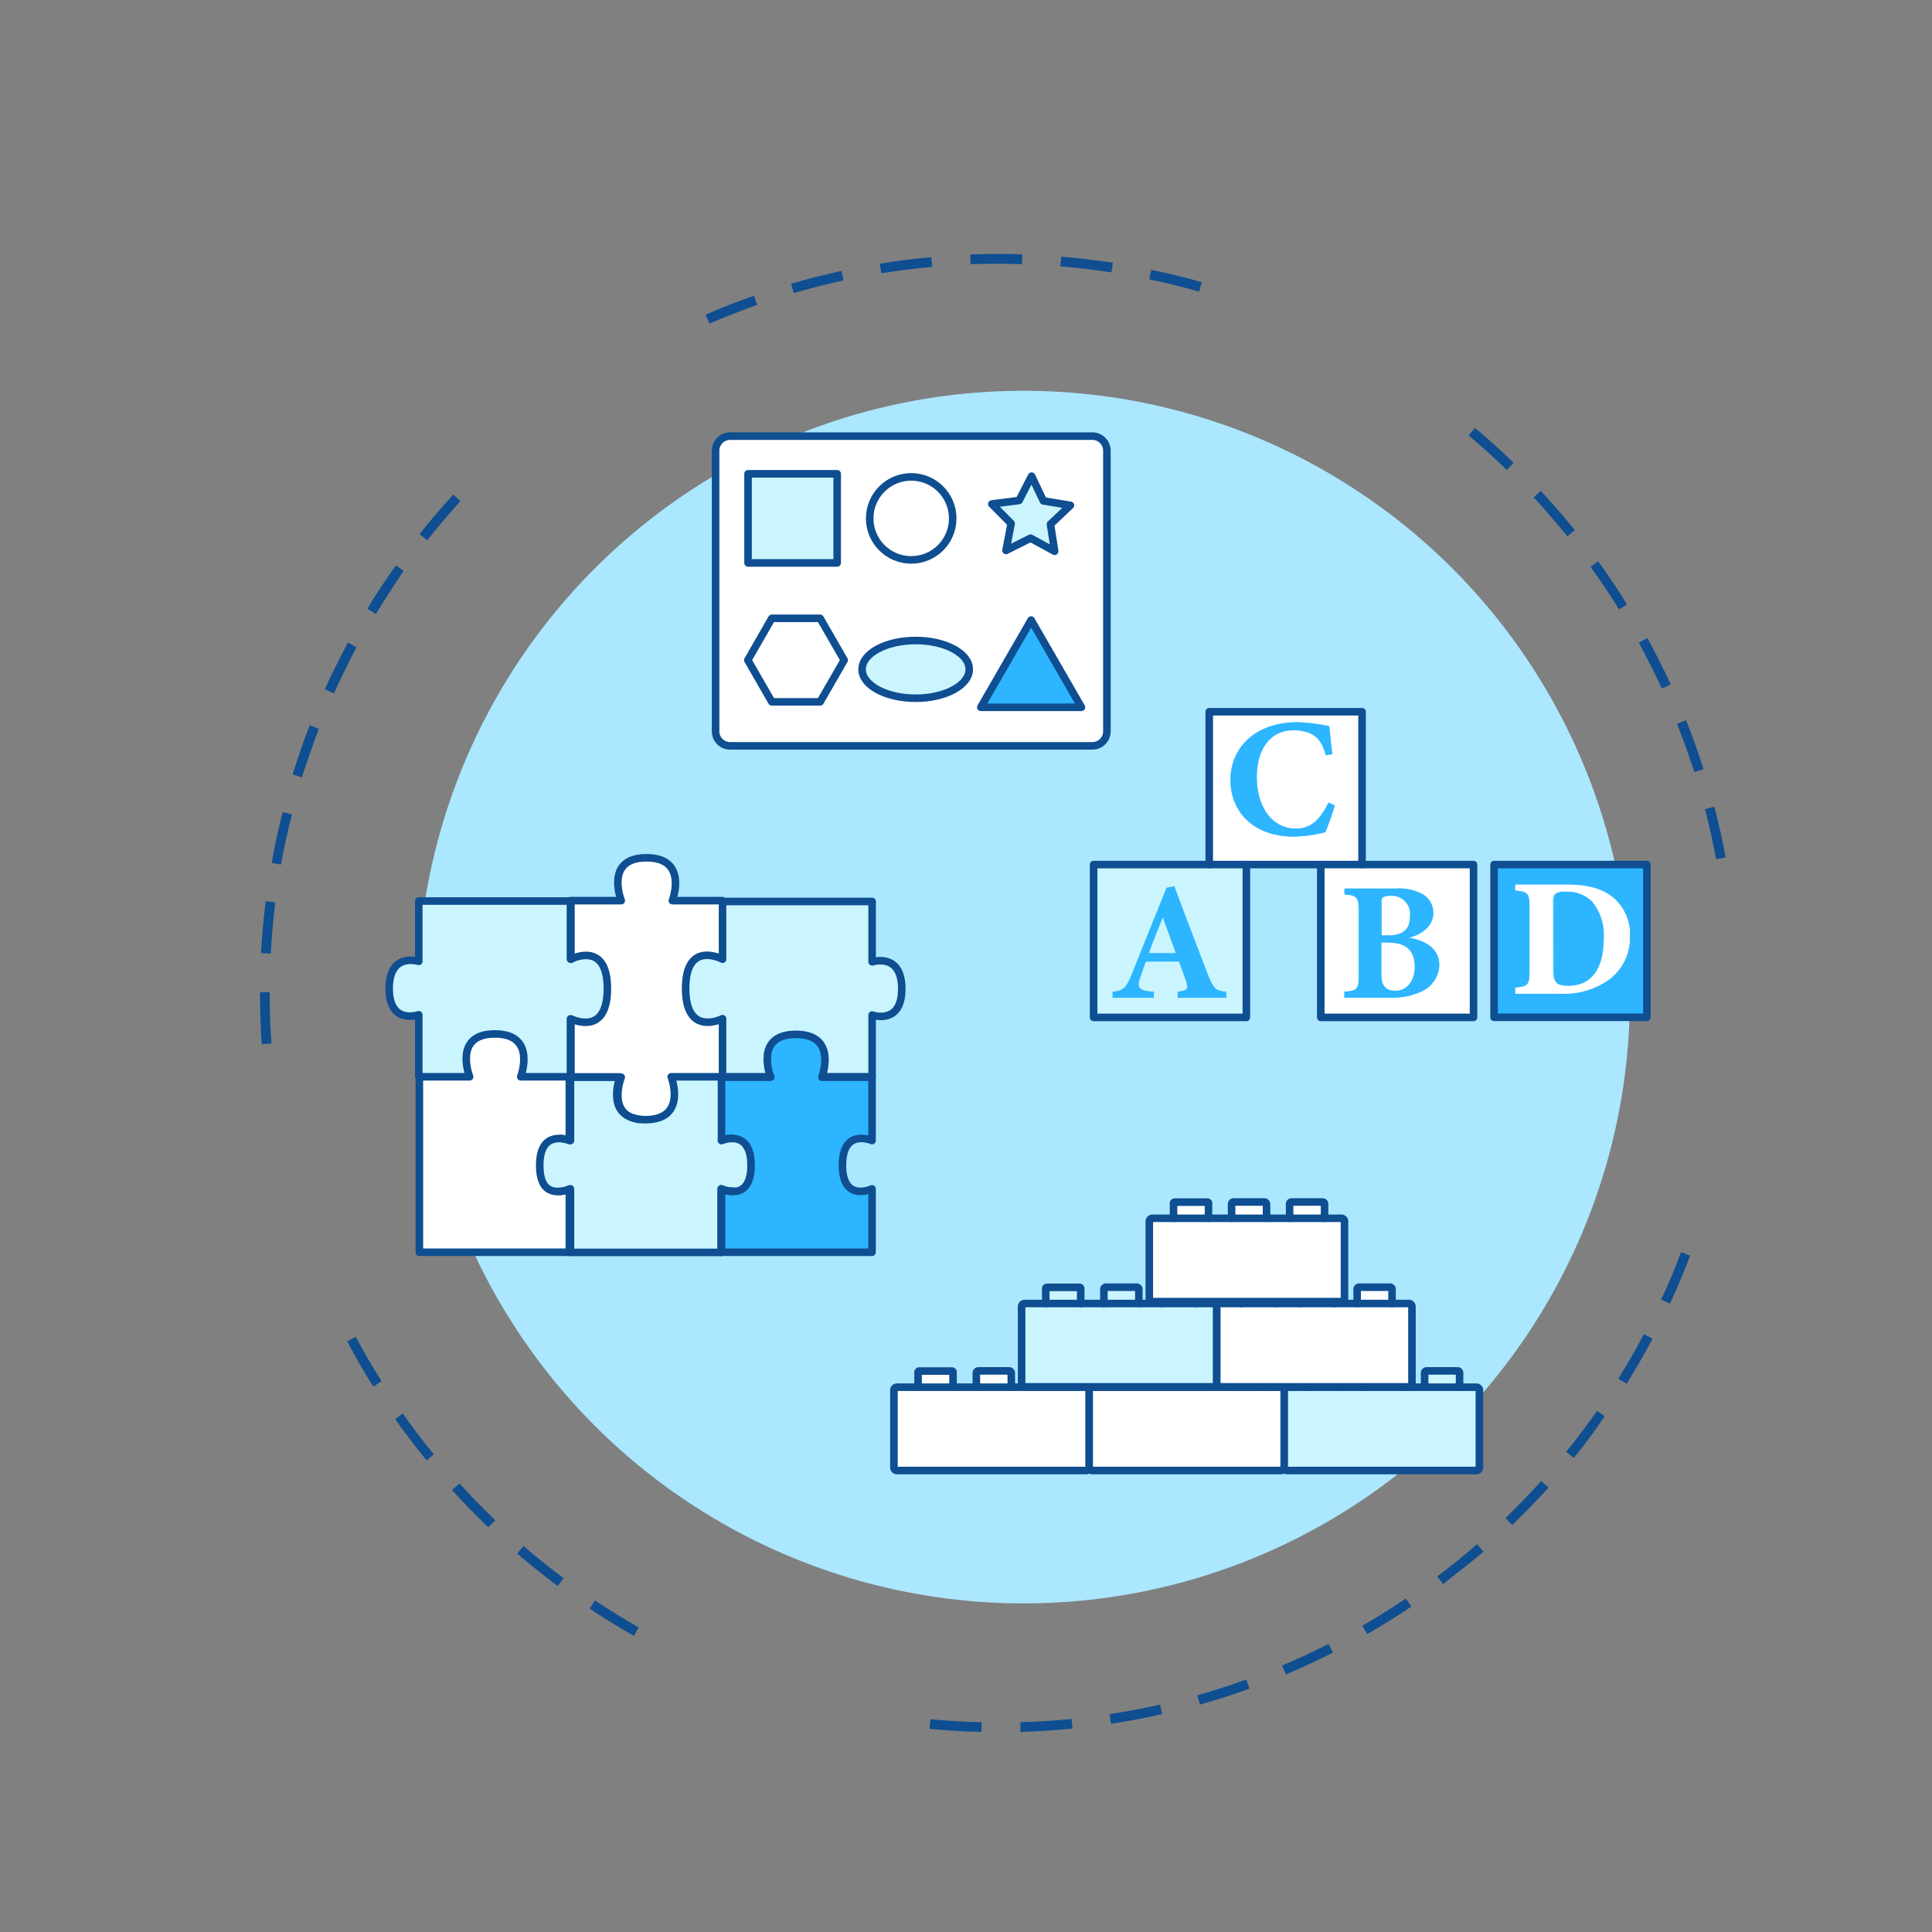 <svg id="Layer_1" data-name="Layer 1" xmlns="http://www.w3.org/2000/svg" viewBox="0 0 256 256"><rect x="0" y="0" width="256" height="256" fill="#808080" stroke="none"/><defs><style>.cls-1{fill:#0e4e91;}.cls-2{fill:#abe7ff;}.cls-3{fill:#2db5ff;}.cls-4{fill:#caf5fe;}.cls-5{fill:#fff;}.cls-6{fill:none;stroke:#0e4e91;stroke-linecap:round;stroke-linejoin:round;}</style></defs><path class="cls-1" d="M135.21,229.49l0-1.29c2.26-.06,4.54-.21,6.78-.43l.13,1.28C139.82,229.27,137.5,229.42,135.21,229.49Zm-5.17,0c-2.29-.05-4.6-.19-6.87-.4l.12-1.28c2.24.21,4.52.34,6.78.4Zm17.18-1.09-.2-1.27c2.24-.34,4.49-.76,6.69-1.26l.28,1.25C151.76,227.64,149.48,228.07,147.22,228.41ZM159,225.87l-.35-1.24c2.17-.61,4.35-1.31,6.48-2.08l.43,1.21C163.41,224.54,161.2,225.25,159,225.87Zm11.38-4-.5-1.18c2.07-.87,4.14-1.83,6.16-2.86l.58,1.15C174.58,220,172.47,221,170.38,221.88Zm10.78-5.35-.64-1.11c2-1.13,3.9-2.34,5.77-3.6l.72,1.07C185.11,214.16,183.14,215.39,181.16,216.53ZM84,216.76c-2-1.13-4-2.35-5.87-3.62l.71-1.07c1.88,1.25,3.83,2.46,5.79,3.57Zm107.21-6.87-.77-1c1.81-1.36,3.59-2.8,5.29-4.28l.84,1C194.85,207.06,193,208.51,191.21,209.89Zm-117.31.27c-1.83-1.37-3.64-2.82-5.38-4.31l.84-1c1.72,1.48,3.5,2.91,5.31,4.26Zm126.48-8.09-.89-.93c1.62-1.56,3.21-3.21,4.72-4.89l1,.86C203.64,198.81,202,200.48,200.38,202.07Zm-135.68.3c-1.65-1.57-3.27-3.23-4.81-4.93l1-.87c1.52,1.68,3.12,3.32,4.74,4.87Zm143.83-9.19-1-.81c1.42-1.76,2.8-3.58,4.09-5.43l1,.73C211.36,189.55,210,191.4,208.53,193.18Zm-152,.34c-1.44-1.77-2.85-3.61-4.17-5.48l1-.74c1.3,1.84,2.69,3.66,4.12,5.41Zm159-10.16-1.09-.68c1.19-1.92,2.34-3.9,3.39-5.9l1.14.6C217.9,179.41,216.74,181.42,215.53,183.36Zm-166.06.38c-1.22-1.93-2.38-3.93-3.46-6l1.13-.6c1.07,2,2.22,4,3.42,5.87Zm171.8-11-1.17-.54c1-2.05,1.85-4.16,2.65-6.28l1.2.46C223.14,168.53,222.23,170.67,221.27,172.75ZM34.68,138.36c-.14-2-.21-4.09-.23-6.13v-.76h1.29v.75c0,2,.09,4.05.23,6.05Zm1.2-12-1.29-.07c.12-2.29.33-4.6.61-6.87l1.27.16C36.2,121.84,36,124.12,35.88,126.38ZM227.4,113.85c-.42-2.22-.91-4.46-1.48-6.64l1.24-.32c.58,2.21,1.08,4.47,1.5,6.73Zm-190.17.71L36,114.33c.4-2.25.89-4.52,1.45-6.73l1.24.31C38.11,110.1,37.63,112.33,37.23,114.56Zm187.28-12.25c-.69-2.15-1.46-4.3-2.29-6.4l1.19-.48c.85,2.13,1.63,4.32,2.32,6.49ZM40,103l-1.23-.38c.68-2.18,1.44-4.37,2.27-6.52l1.2.47C41.46,98.68,40.7,100.85,40,103ZM220.21,91.23c-.94-2-2-4.09-3.05-6.07l1.12-.62c1.1,2,2.15,4.08,3.1,6.15Zm-176,.63-1.17-.53c.94-2.08,2-4.16,3.06-6.18l1.13.61C46.2,87.75,45.19,89.81,44.26,91.86Zm170.33-11.1c-1.19-1.92-2.46-3.82-3.78-5.65l1-.75c1.34,1.86,2.63,3.78,3.83,5.73Zm-164.77.57-1.09-.67c1.19-2,2.46-3.89,3.79-5.75l1,.74C52.26,77.49,51,79.41,49.82,81.33Zm157.9-10.27c-1.42-1.76-2.91-3.49-4.45-5.15l.94-.87c1.56,1.68,3.08,3.43,4.51,5.21Zm-151.08.51-1-.8c1.42-1.79,2.93-3.55,4.47-5.24l.95.86C59.52,68.06,58,69.8,56.64,71.57Zm143.07-9.3c-1.62-1.57-3.32-3.11-5.05-4.57l.83-1c1.76,1.48,3.47,3,5.11,4.62ZM94,42.87l-.51-1.17c2.1-.91,4.26-1.76,6.41-2.51l.43,1.21C98.2,41.15,96.07,42,94,42.87Zm64.89-4.23c-2.17-.62-4.39-1.17-6.61-1.63l.27-1.26c2.24.47,4.49,1,6.69,1.65Zm-53.71.2-.36-1.24c2.19-.64,4.44-1.21,6.68-1.7l.27,1.26C109.56,37.64,107.35,38.2,105.18,38.84Zm42.09-2.75c-2.23-.34-4.5-.61-6.76-.8l.11-1.28c2.28.19,4.59.47,6.84.81Zm-30.49.12-.2-1.27c2.25-.37,4.55-.66,6.83-.86l.12,1.28C121.28,35.56,119,35.85,116.78,36.21ZM135.42,35c-2.26-.07-4.55-.06-6.8,0l-.05-1.29c2.28-.08,4.6-.09,6.89,0Z"/><circle class="cls-2" cx="135.63" cy="132.12" r="80.34"/><polygon class="cls-3" points="136.63 82.16 143.3 93.72 129.96 93.72 136.63 82.16"/><polygon class="cls-4" points="141.84 66.96 139.19 69.46 139.75 73.05 136.55 71.31 133.3 72.94 133.98 69.37 131.42 66.78 135.03 66.32 136.69 63.09 138.25 66.37 141.84 66.96"/><path class="cls-4" d="M121.33,84.87c3.92,0,7.1,1.7,7.1,3.82s-3.18,3.83-7.1,3.83-7.1-1.72-7.1-3.83S117.41,84.87,121.33,84.87Z"/><circle class="cls-5" cx="120.74" cy="68.69" r="5.5"/><path class="cls-5" d="M111.86,87.47l-3.19-5.54h-6.4l-3.18,5.54L102.27,93h6.4Zm9.47-2.6c-3.92,0-7.1,1.7-7.1,3.82s3.18,3.83,7.1,3.83,7.1-1.72,7.1-3.83S125.25,84.87,121.33,84.87Zm25.34-25.15V96.9a1.92,1.92,0,0,1-1.92,1.93h-48a1.92,1.92,0,0,1-1.93-1.93V59.72a1.93,1.93,0,0,1,1.93-1.93h48A1.93,1.93,0,0,1,146.67,59.72Zm-3.37,34-6.67-11.56L130,93.72Zm-4.11-24.26,2.65-2.5-3.59-.59-1.56-3.28L135,66.32l-3.61.46L134,69.37l-.68,3.57,3.25-1.63,3.19,1.74Zm-13-.77a5.5,5.5,0,1,0-5.5,5.49A5.5,5.5,0,0,0,126.24,68.69Zm-15.31,5.9V62.78H99.12V74.59Z"/><polygon class="cls-5" points="108.67 81.93 111.86 87.47 108.67 93 102.27 93 99.09 87.47 102.27 81.93 108.67 81.93"/><rect class="cls-4" x="99.12" y="62.78" width="11.81" height="11.81"/><path class="cls-6" d="M144.75,98.83h-48a1.92,1.92,0,0,1-1.93-1.93V59.72a1.93,1.93,0,0,1,1.93-1.93h48a1.93,1.93,0,0,1,1.92,1.93V96.9A1.92,1.92,0,0,1,144.75,98.83Z"/><rect class="cls-6" x="99.12" y="62.78" width="11.81" height="11.81"/><circle class="cls-6" cx="120.74" cy="68.69" r="5.5"/><polygon class="cls-6" points="138.25 66.37 141.84 66.96 139.19 69.46 139.75 73.05 136.55 71.31 133.3 72.94 133.98 69.37 131.42 66.78 135.03 66.32 136.69 63.09 138.25 66.37"/><polygon class="cls-6" points="108.67 81.93 102.27 81.93 99.09 87.47 102.27 93 108.67 93 111.86 87.47 108.67 81.93"/><path class="cls-6" d="M128.43,88.69c0,2.11-3.18,3.83-7.1,3.83s-7.1-1.72-7.1-3.83,3.18-3.82,7.1-3.82S128.43,86.57,128.43,88.69Z"/><polygon class="cls-6" points="136.63 82.16 129.96 93.72 143.3 93.72 136.63 82.16"/><path class="cls-5" d="M75.44,157.6v8.33H55.57V142.68h6.66S60,137,65.57,137,69,142.68,69,142.68h6.44v8.39a4,4,0,0,0-1.14-.21h-.2c-1.13,0-2.58.53-2.58,3.55s1.36,3.49,2.48,3.47h.21A4,4,0,0,0,75.44,157.6Z"/><path class="cls-4" d="M84.54,148.29a7.16,7.16,0,0,0,1,.07c5.61,0,3.42-5.68,3.42-5.68h6.47v0h.19v8.43a4.85,4.85,0,0,1,.87-.24,1.15,1.15,0,0,1,.26,0h.44c1.09,0,2.35.72,2.35,3.54s-1.22,3.44-2.29,3.47h-.41a4,4,0,0,1-1.22-.33v0h0l0,0v8.4h-20v-8.4l-.15.07v-.07a4.22,4.22,0,0,1-1.23.33H74c-1.12,0-2.48-.53-2.48-3.47s1.45-3.58,2.58-3.55h.2a4.3,4.3,0,0,1,1.14.27v-.06l.15.06V142.7h6.56c-.13.36-1.7,4.74,2.07,5.51Z"/><path class="cls-5" d="M75.61,119.42h6.71s-2.27-5.68,3.34-5.68,3.43,5.68,3.43,5.68h6.65v7.76s-4.89-2.62-4.89,3.88,4.89,4,4.89,4v7.64h-6.8s2.19,5.68-3.42,5.68a7.16,7.16,0,0,1-1-.07l-.32-.08c-3.73-.9-1.9-5.51-1.9-5.51h-.17l0,0H75.65v-7.62c.57.28,4.83,2.07,4.83-4s-4.26-4.19-4.83-3.91v-7.72Z"/><path class="cls-4" d="M115.56,134.47v8.23h0v0h-6.62c.11-.32,2-5.67-3.45-5.67s-3.47,5.34-3.35,5.67H95.74V135s-4.89,2.52-4.89-4,4.89-3.88,4.89-3.88v-7.72h19.82v8s3.93-1.28,3.93,3.57S115.56,134.47,115.56,134.47Z"/><path class="cls-4" d="M75.65,127.14c.57-.28,4.83-2.16,4.83,3.91s-4.26,4.29-4.83,4l-.06,0v7.64H69S71.18,137,65.57,137s-3.34,5.68-3.34,5.68H55.49v-8.22s-3.92,1.38-3.92-3.48,3.92-3.59,3.92-3.59v-8h20.1v7.75Z"/><path class="cls-3" d="M95.74,142.7h6.4v0c-.12-.33-2.08-5.67,3.35-5.67s3.56,5.35,3.45,5.67l0,0h6.64v8.43s-3.92-1.7-3.92,3.27,3.92,3.13,3.92,3.13v8.4h-20v-8.37a4.47,4.47,0,0,0,1.22.3h.41c1.07,0,2.29-.7,2.29-3.47s-1.26-3.49-2.35-3.54h-.44a1.15,1.15,0,0,0-.26,0,3.27,3.27,0,0,0-.87.22V142.7h.14Z"/><path class="cls-6" d="M75.59,165.93v-8.4l-.15.07a4,4,0,0,1-1.23.26H74"/><polyline class="cls-6" points="55.57 142.68 55.57 165.93 62.44 165.93 68.53 165.93 75.44 165.93"/><path class="cls-6" d="M74.3,150.86a4,4,0,0,1,1.14.21l.15.06V142.7"/><path class="cls-6" d="M95.54,142.68h-6.6s2.19,5.68-3.42,5.68a7.16,7.16,0,0,1-1-.07"/><path class="cls-6" d="M96.47,150.89a4.85,4.85,0,0,0-.87.24v-8.45"/><path class="cls-6" d="M96.94,150.85h-.21"/><path class="cls-6" d="M97.23,157.87c1.07,0,2.29-.7,2.29-3.47s-1.26-3.49-2.35-3.54"/><path class="cls-6" d="M96.83,157.86h.29"/><path class="cls-6" d="M95.6,165.93v-8.4a4,4,0,0,0,1.22.33"/><path class="cls-6" d="M75.44,142.68v8.45a4.3,4.3,0,0,0-1.14-.27h-.2c-1.13,0-2.58.53-2.58,3.55s1.36,3.49,2.48,3.47h.21a4.22,4.22,0,0,0,1.23-.33v8.4h20.1"/><path class="cls-6" d="M84.22,148.21c-3.77-.77-2.2-5.15-2.07-5.51l0,0H75.65"/><path class="cls-6" d="M75.65,135.06v7.62H69S71.18,137,65.57,137s-3.34,5.68-3.34,5.68H55.49v-8.22s-3.92,1.38-3.92-3.48,3.92-3.59,3.92-3.59v-8H75.65v7.72"/><polyline class="cls-6" points="95.54 142.7 95.45 142.7 95.41 142.7 95.41 142.68"/><path class="cls-6" d="M95.74,119.45h19.82v8s3.93-1.28,3.93,3.57-3.93,3.48-3.93,3.48v8.23h-6.65l0,0c.11-.32,2-5.67-3.45-5.67s-3.47,5.34-3.35,5.67v0h-6.4"/><path class="cls-6" d="M84.73,148.32l-.12,0h-.07l-.32-.08c-3.73-.9-1.9-5.51-1.9-5.51H75.59V135l.06,0c.57.28,4.83,2.07,4.83-4s-4.26-4.19-4.83-3.91l-.06,0v-7.75h6.73s-2.27-5.68,3.34-5.68,3.43,5.68,3.43,5.68h6.65v7.76s-4.89-2.62-4.89,3.88,4.89,4,4.89,4v7.66h-.2"/><polyline class="cls-6" points="102.13 142.68 95.74 142.68 95.6 142.68 95.59 142.68 95.54 142.68 95.54 142.7"/><path class="cls-6" d="M108.93,142.68h6.62v8.45s-3.92-1.7-3.92,3.27,3.92,3.13,3.92,3.13v8.4h-20v-8.4l0,0h0a4.47,4.47,0,0,0,1.22.3h.41"/><path class="cls-6" d="M97.17,150.86h-.44a1.15,1.15,0,0,0-.26,0,3.27,3.27,0,0,0-.87.22h0"/><path class="cls-3" d="M207.36,118.15A4.7,4.7,0,0,1,211,119.4a6.9,6.9,0,0,1,1.6,4.92c0,4.23-1.74,6.32-4.75,6.32-1.63,0-2-.53-2-2.12v-8.83c0-.65.05-1,.25-1.23A2,2,0,0,1,207.36,118.15Z"/><path class="cls-5" d="M205.76,128.52c0,1.59.41,2.12,2,2.12,3,0,4.75-2.09,4.75-6.32a6.9,6.9,0,0,0-1.6-4.92,4.7,4.7,0,0,0-3.59-1.25,2,2,0,0,0-1.35.31c-.2.2-.25.58-.25,1.23Zm-3.09-8.32c0-1.87-.25-2-1.9-2.19v-.82h6.85c2.86,0,4.95.6,6.38,1.94a6.33,6.33,0,0,1,2,4.86,7,7,0,0,1-2.8,5.83,10.19,10.19,0,0,1-6.31,1.87h-6.14v-.82c1.69-.14,1.9-.34,1.9-2.19Z"/><path class="cls-3" d="M200.77,118c1.65.14,1.9.32,1.9,2.19v8.48c0,1.85-.21,2-1.9,2.19v.82h6.14a10.19,10.19,0,0,0,6.31-1.87A7,7,0,0,0,216,124a6.33,6.33,0,0,0-2-4.86c-1.43-1.34-3.52-1.94-6.38-1.94h-6.85Zm-2.8,16.8V114.56h20.25v20.25Z"/><path class="cls-5" d="M184.34,118.7a2.41,2.41,0,0,1,2.49,2.68c0,1.65-.78,2.56-2.89,2.56h-.87v-4.23c0-.47,0-.67.22-.83A2.15,2.15,0,0,1,184.34,118.7Z"/><path class="cls-3" d="M183.29,118.88c-.25.16-.22.36-.22.83v4.23h.87c2.11,0,2.89-.91,2.89-2.56a2.41,2.41,0,0,0-2.49-2.68A2.15,2.15,0,0,0,183.29,118.88Zm7.48,9a4,4,0,0,1-2.15,3.39,8.89,8.89,0,0,1-4.24.93h-6.25v-.82c1.73-.18,1.91-.29,1.91-2.16v-8.51c0-1.87-.3-2.07-1.89-2.18v-.83h6.79a6.66,6.66,0,0,1,3.66.78A2.87,2.87,0,0,1,190,121c0,1.85-1.75,3-3.2,3.25C189.12,124.67,190.77,125.78,190.77,127.9ZM185,131.26c1.22,0,2.43-1.09,2.43-3.16s-1.1-3.19-3.59-3.19h-.78v4.28C183.07,130.8,183.8,131.29,185,131.26Z"/><path class="cls-5" d="M187.44,128.1c0,2.07-1.21,3.14-2.43,3.16s-1.94-.46-1.94-2.07v-4.28h.78C186.34,124.91,187.44,125.94,187.44,128.1Z"/><path class="cls-5" d="M195.25,134.81H175V114.56h20.24ZM180,120.73v8.51c0,1.87-.18,2-1.91,2.16v.82h6.25a8.89,8.89,0,0,0,4.24-.93,4,4,0,0,0,2.15-3.39c0-2.12-1.65-3.23-4-3.67,1.45-.29,3.2-1.4,3.2-3.25a2.87,2.87,0,0,0-1.37-2.48,6.66,6.66,0,0,0-3.66-.78h-6.79v.83C179.74,118.66,180,118.86,180,120.73Z"/><path class="cls-5" d="M160.23,94.31h20.25v20.25H160.23Zm2.81,9.14c0,3.55,2.47,7.41,8.48,7.41a19.4,19.4,0,0,0,4.1-.58,30.21,30.21,0,0,0,1.25-3.59l-.85-.34c-1.2,2.46-2.45,3.44-4.32,3.44-3.07,0-5.16-2.76-5.16-6.86,0-3.5,1.63-6.2,4.87-6.2a5.72,5.72,0,0,1,1.94.31c1.18.48,1.85,1.3,2.32,3l.89-.15c-.16-1-.31-2.65-.43-3.69a23,23,0,0,0-4.21-.54C166.56,95.7,163,98.83,163,103.45Z"/><path class="cls-3" d="M171.7,109.79c1.87,0,3.12-1,4.32-3.44l.85.34a30.21,30.21,0,0,1-1.25,3.59,19.4,19.4,0,0,1-4.1.58c-6,0-8.48-3.86-8.48-7.41,0-4.62,3.52-7.75,8.88-7.75a23,23,0,0,1,4.21.54c.12,1,.27,2.7.43,3.69l-.89.15c-.47-1.74-1.14-2.56-2.32-3a5.72,5.72,0,0,0-1.94-.31c-3.24,0-4.87,2.7-4.87,6.2C166.54,107,168.63,109.79,171.7,109.79Z"/><path class="cls-4" d="M154.08,121.56l1.72,4.73h-3.56C152.8,124.67,153.44,123.16,154.08,121.56Z"/><path class="cls-3" d="M154.08,121.56c-.64,1.6-1.28,3.11-1.84,4.73h3.56ZM160,129c.83,2.07,1,2.23,2.49,2.41v.82H156v-.82c1.41-.2,1.41-.45,1.1-1.41-.23-.67-.58-1.67-.92-2.56h-4.36c-.24.69-.55,1.54-.78,2.23-.46,1.4.07,1.58,1.84,1.74v.82h-5.51v-.82c1.4-.18,1.76-.38,2.52-2.25l4.64-11.54,1.07-.2C157.07,121.29,158.58,125.27,160,129Z"/><path class="cls-4" d="M156.22,127.43c.34.89.69,1.89.92,2.56.31,1,.31,1.21-1.1,1.41v.82h6.48v-.82c-1.46-.18-1.66-.34-2.49-2.41-1.45-3.72-3-7.7-4.39-11.58l-1.07.2-4.64,11.54c-.76,1.87-1.12,2.07-2.52,2.25v.82h5.51v-.82c-1.77-.16-2.3-.34-1.84-1.74.23-.69.54-1.54.78-2.23Zm-11.31,7.38V114.56h20.24v20.25Z"/><polyline class="cls-6" points="160.23 114.56 144.91 114.56 144.91 134.81 165.15 134.81 165.15 114.56"/><polyline class="cls-6" points="175.01 114.56 175.01 134.81 195.25 134.81 195.25 114.56 180.48 114.56"/><polygon class="cls-6" points="180.48 114.56 180.48 94.31 160.23 94.31 160.23 114.56 165.15 114.56 175.01 114.56 180.48 114.56"/><rect class="cls-6" x="197.97" y="114.56" width="20.25" height="20.24"/><path class="cls-5" d="M167.53,181.91v1.9H162.9v-1.9a.26.26,0,0,1,.26-.26h4.11A.26.26,0,0,1,167.53,181.91Z"/><path class="cls-5" d="M155.21,183.81h14.56a.4.4,0,0,1,.4.4v10.24a.39.39,0,0,1-.4.4H144.7a.39.39,0,0,1-.39-.4V184.21a.4.4,0,0,1,.39-.4h10.51Z"/><path class="cls-5" d="M159.84,181.93v1.88h-4.63v-1.88a.28.28,0,0,1,.28-.28h4.07A.28.28,0,0,1,159.84,181.93Z"/><path class="cls-5" d="M152.14,181.79v2h-4.62v-2a.14.14,0,0,1,.14-.14H152A.14.14,0,0,1,152.14,181.79Z"/><line class="cls-6" x1="159.84" y1="183.81" x2="162.9" y2="183.81"/><line class="cls-6" x1="152.14" y1="183.81" x2="155.21" y2="183.81"/><path class="cls-6" d="M167.53,183.81h2.24a.4.4,0,0,1,.4.4v10.24a.39.39,0,0,1-.4.4H144.7a.39.39,0,0,1-.39-.4V184.21a.4.4,0,0,1,.39-.4h2.82"/><path class="cls-6" d="M152.14,183.81h-4.62v-2a.14.14,0,0,1,.14-.14H152a.14.14,0,0,1,.14.14Z"/><path class="cls-6" d="M159.84,183.81h-4.63v-1.88a.28.28,0,0,1,.28-.28h4.07a.28.28,0,0,1,.28.28Z"/><path class="cls-6" d="M167.53,183.81H162.9v-1.9a.26.26,0,0,1,.26-.26h4.11a.26.26,0,0,1,.26.26Z"/><path class="cls-5" d="M141.67,181.91v1.9H137v-1.9a.26.26,0,0,1,.26-.26h4.11A.26.26,0,0,1,141.67,181.91Z"/><path class="cls-5" d="M129.35,183.81h14.56a.41.41,0,0,1,.4.4v10.24a.4.4,0,0,1-.4.4H118.83a.39.39,0,0,1-.38-.4V184.21a.4.4,0,0,1,.38-.4h10.52Z"/><path class="cls-5" d="M134,181.93v1.88h-4.63v-1.88a.28.28,0,0,1,.28-.28h4.07A.28.28,0,0,1,134,181.93Z"/><path class="cls-5" d="M126.28,181.79v2h-4.63v-2a.15.15,0,0,1,.14-.14h4.35A.14.14,0,0,1,126.28,181.79Z"/><line class="cls-6" x1="133.98" y1="183.81" x2="137.04" y2="183.81"/><line class="cls-6" x1="126.28" y1="183.81" x2="129.35" y2="183.81"/><path class="cls-6" d="M141.67,183.81h2.24a.41.41,0,0,1,.4.4v10.24a.4.4,0,0,1-.4.4H118.83a.39.39,0,0,1-.38-.4V184.21a.4.4,0,0,1,.38-.4h2.82"/><path class="cls-6" d="M126.28,183.81h-4.63v-2a.15.15,0,0,1,.14-.14h4.35a.14.14,0,0,1,.14.14Z"/><path class="cls-6" d="M134,183.81h-4.63v-1.88a.28.28,0,0,1,.28-.28h4.07a.28.28,0,0,1,.28.28Z"/><path class="cls-6" d="M141.67,183.81H137v-1.9a.26.26,0,0,1,.26-.26h4.11a.26.26,0,0,1,.26.26Z"/><path class="cls-4" d="M193.4,181.91v1.9h-4.63v-1.9a.26.26,0,0,1,.26-.26h4.11A.26.26,0,0,1,193.4,181.91Z"/><path class="cls-4" d="M181.07,183.81h14.56a.4.4,0,0,1,.4.4v10.24a.39.39,0,0,1-.4.4H170.56a.39.39,0,0,1-.39-.4V184.21a.4.4,0,0,1,.39-.4h10.51Z"/><path class="cls-5" d="M185.7,181.93v1.88h-4.63v-1.88a.28.28,0,0,1,.28-.28h4.07A.28.28,0,0,1,185.7,181.93Z"/><path class="cls-5" d="M178,181.79v2h-4.63v-2a.14.14,0,0,1,.14-.14h4.35A.15.15,0,0,1,178,181.79Z"/><line class="cls-6" x1="185.7" y1="183.81" x2="188.77" y2="183.81"/><line class="cls-6" x1="178.01" y1="183.81" x2="181.07" y2="183.81"/><path class="cls-6" d="M193.4,183.81h2.23a.4.4,0,0,1,.4.4v10.24a.39.39,0,0,1-.4.4H170.56a.39.39,0,0,1-.39-.4V184.21a.4.4,0,0,1,.39-.4h2.82"/><path class="cls-6" d="M178,183.81h-4.63v-2a.14.14,0,0,1,.14-.14h4.35a.15.15,0,0,1,.14.14Z"/><path class="cls-6" d="M185.7,183.81h-4.63v-1.88a.28.28,0,0,1,.28-.28h4.07a.28.28,0,0,1,.28.28Z"/><path class="cls-6" d="M193.4,183.81h-4.63v-1.9a.26.26,0,0,1,.26-.26h4.11a.26.26,0,0,1,.26.26Z"/><path class="cls-5" d="M158.59,170.82v1.9H154v-1.9a.26.26,0,0,1,.26-.26h4.11A.26.26,0,0,1,158.59,170.82Z"/><path class="cls-4" d="M146.27,172.72h14.56a.4.4,0,0,1,.4.4v10.24a.39.39,0,0,1-.4.4H135.75a.39.39,0,0,1-.38-.4V173.12a.4.4,0,0,1,.38-.4h10.52Z"/><path class="cls-4" d="M150.9,170.84v1.88h-4.63v-1.88a.28.28,0,0,1,.28-.28h4.07A.28.28,0,0,1,150.9,170.84Z"/><path class="cls-4" d="M143.2,170.7v2h-4.63v-2a.15.15,0,0,1,.14-.14h4.35A.14.14,0,0,1,143.2,170.7Z"/><line class="cls-6" x1="150.9" y1="172.72" x2="153.96" y2="172.72"/><line class="cls-6" x1="143.2" y1="172.72" x2="146.27" y2="172.72"/><path class="cls-6" d="M158.59,172.72h2.24a.4.4,0,0,1,.4.4v10.24a.39.39,0,0,1-.4.4H135.75a.39.39,0,0,1-.38-.4V173.12a.4.4,0,0,1,.38-.4h2.82"/><path class="cls-6" d="M143.2,172.72h-4.63v-2a.15.15,0,0,1,.14-.14h4.35a.14.14,0,0,1,.14.14Z"/><path class="cls-6" d="M150.9,172.72h-4.63v-1.88a.28.28,0,0,1,.28-.28h4.07a.28.28,0,0,1,.28.28Z"/><path class="cls-6" d="M158.59,172.72H154v-1.9a.26.26,0,0,1,.26-.26h4.11a.26.26,0,0,1,.26.26Z"/><path class="cls-5" d="M184.45,170.82v1.9h-4.62v-1.9a.26.26,0,0,1,.26-.26h4.11A.26.26,0,0,1,184.45,170.82Z"/><path class="cls-5" d="M172.13,172.72h14.56a.4.4,0,0,1,.4.4v10.24a.39.39,0,0,1-.4.4H161.62a.39.39,0,0,1-.39-.4V173.12a.4.4,0,0,1,.39-.4h10.51Z"/><path class="cls-5" d="M176.76,170.84v1.88h-4.63v-1.88a.28.28,0,0,1,.28-.28h4.07A.28.28,0,0,1,176.76,170.84Z"/><path class="cls-5" d="M169.07,170.7v2h-4.63v-2a.14.14,0,0,1,.14-.14h4.35A.15.15,0,0,1,169.07,170.7Z"/><line class="cls-6" x1="176.76" y1="172.72" x2="179.83" y2="172.72"/><line class="cls-6" x1="169.07" y1="172.72" x2="172.13" y2="172.72"/><path class="cls-6" d="M184.45,172.72h2.24a.4.4,0,0,1,.4.4v10.24a.39.39,0,0,1-.4.4H161.62a.39.39,0,0,1-.39-.4V173.12a.4.4,0,0,1,.39-.4h2.82"/><path class="cls-6" d="M169.07,172.72h-4.63v-2a.14.14,0,0,1,.14-.14h4.35a.15.15,0,0,1,.14.14Z"/><path class="cls-6" d="M176.76,172.72h-4.63v-1.88a.28.28,0,0,1,.28-.28h4.07a.28.28,0,0,1,.28.28Z"/><path class="cls-6" d="M184.45,172.72h-4.62v-1.9a.26.26,0,0,1,.26-.26h4.11a.26.26,0,0,1,.25.26Z"/><path class="cls-5" d="M175.51,159.53v1.9h-4.63v-1.9a.26.26,0,0,1,.26-.26h4.11A.26.26,0,0,1,175.51,159.53Z"/><path class="cls-5" d="M163.19,161.43h14.56a.4.4,0,0,1,.4.4v10.24a.39.39,0,0,1-.4.4H152.68a.39.39,0,0,1-.39-.4V161.83a.4.4,0,0,1,.39-.4h10.51Z"/><path class="cls-5" d="M167.82,159.55v1.88h-4.63v-1.88a.28.28,0,0,1,.28-.28h4.07A.28.28,0,0,1,167.82,159.55Z"/><path class="cls-5" d="M160.12,159.41v2H155.5v-2a.14.14,0,0,1,.14-.14H160A.14.14,0,0,1,160.12,159.41Z"/><line class="cls-6" x1="167.82" y1="161.43" x2="170.88" y2="161.43"/><line class="cls-6" x1="160.12" y1="161.43" x2="163.19" y2="161.43"/><path class="cls-6" d="M175.51,161.43h2.24a.4.4,0,0,1,.4.4v10.24a.39.39,0,0,1-.4.4H152.68a.39.39,0,0,1-.39-.4V161.83a.4.4,0,0,1,.39-.4h2.82"/><path class="cls-6" d="M160.12,161.43H155.5v-2a.14.14,0,0,1,.14-.14H160a.14.14,0,0,1,.14.14Z"/><path class="cls-6" d="M167.82,161.43h-4.63v-1.88a.28.28,0,0,1,.28-.28h4.07a.28.28,0,0,1,.28.28Z"/><path class="cls-6" d="M175.51,161.43h-4.63v-1.9a.26.26,0,0,1,.26-.26h4.11a.26.26,0,0,1,.26.26Z"/></svg>